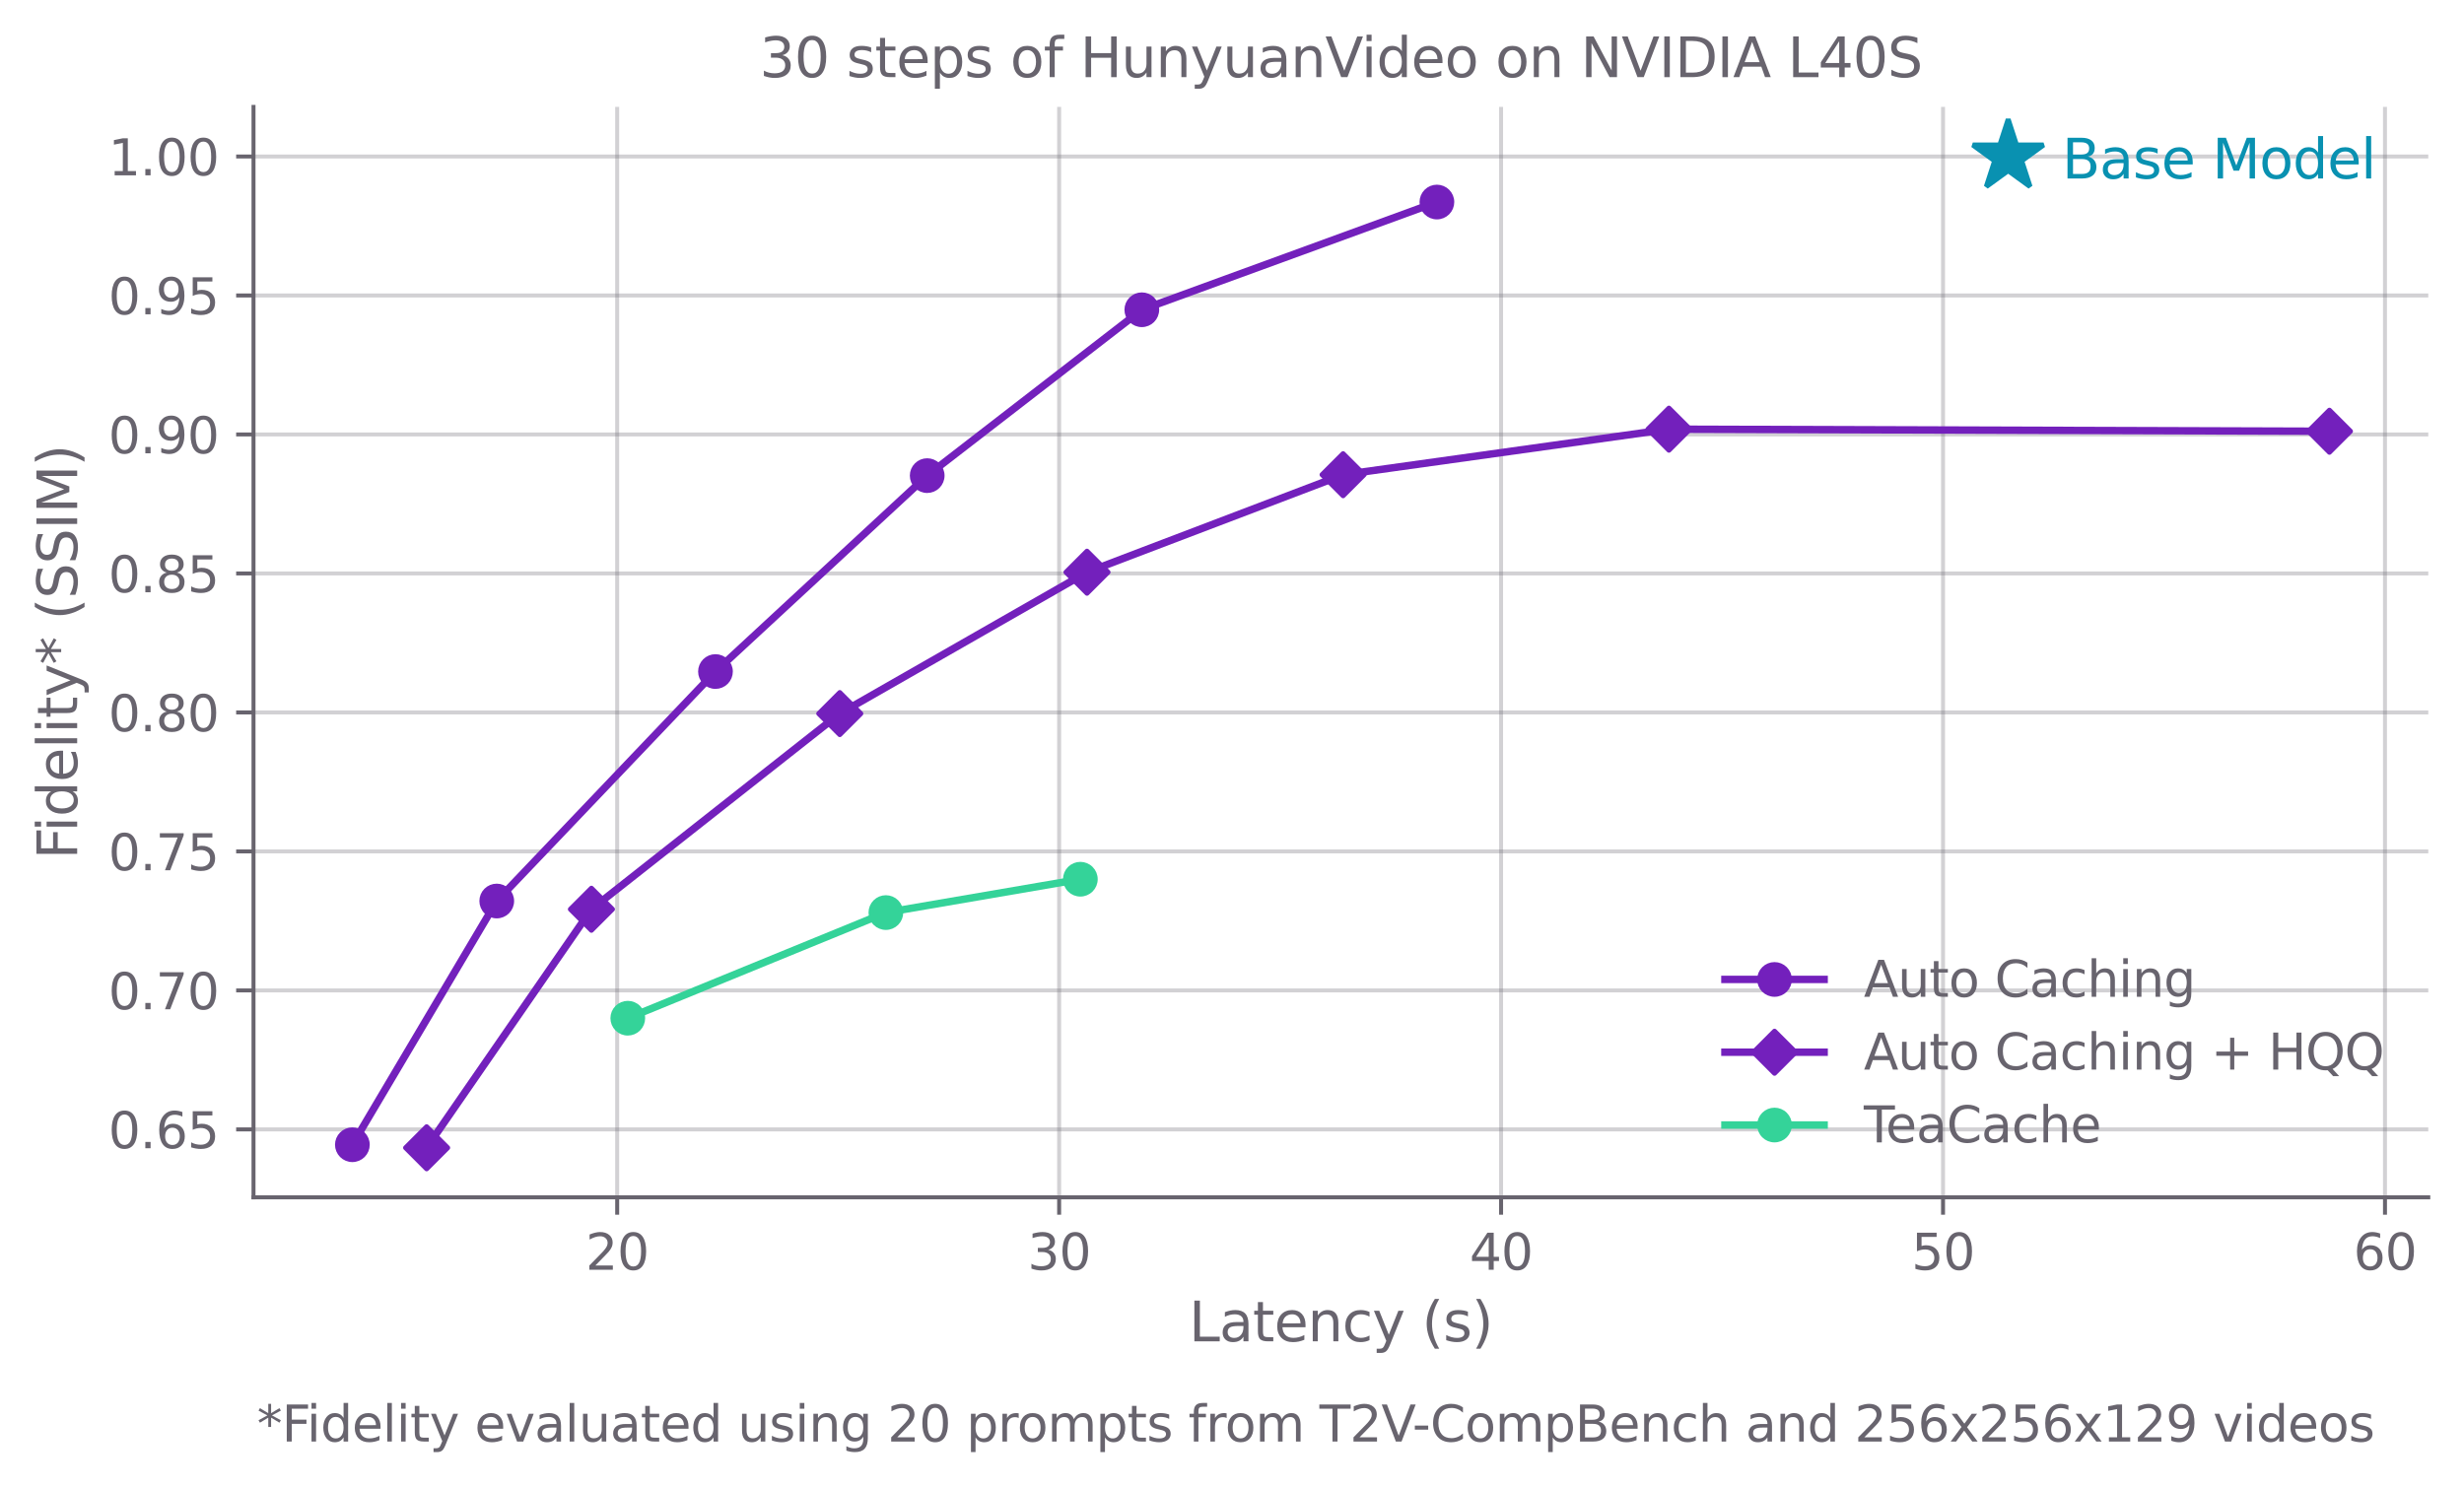 <?xml version="1.0" encoding="utf-8" standalone="no"?>
<!DOCTYPE svg PUBLIC "-//W3C//DTD SVG 1.1//EN"
  "http://www.w3.org/Graphics/SVG/1.1/DTD/svg11.dtd">
<svg xmlns:xlink="http://www.w3.org/1999/xlink" width="496.772pt" height="299.958pt" viewBox="0 0 496.772 299.958" xmlns="http://www.w3.org/2000/svg" version="1.1">
 <defs>
  <style type="text/css">*{stroke-linejoin: round; stroke-linecap: butt}</style>
 </defs>
 <g id="figure_1">
  <g id="patch_1">
   <path d="M 0 299.958 
L 496.772 299.958 
L 496.772 0 
L 0 0 
L 0 299.958 
z
" style="fill: none; opacity: 0"/>
  </g>
  <g id="axes_1">
   <g id="patch_2">
    <path d="M 51.112 241.438 
L 489.572 241.438 
L 489.572 21.558 
L 51.112 21.558 
L 51.112 241.438 
z
" style="fill: none"/>
   </g>
   <g id="matplotlib.axis_1">
    <g id="xtick_1">
     <g id="line2d_1">
      <path d="M 124.431 241.438 
L 124.431 21.558 
" clip-path="url(#p9378993d0f)" style="fill: none; stroke: #68646e; stroke-opacity: 0.3; stroke-width: 0.8; stroke-linecap: square"/>
     </g>
     <g id="line2d_2">
      <defs>
       <path id="mc557ca04b4" d="M 0 0 
L 0 3.5 
" style="stroke: #68646e; stroke-width: 0.8"/>
      </defs>
      <g>
       <use xlink:href="#mc557ca04b4" x="124.431" y="241.438" style="fill: #68646e; stroke: #68646e; stroke-width: 0.8"/>
      </g>
     </g>
     <g id="text_1">
      <!-- 20 -->
      <g style="fill: #68646e" transform="translate(118.068 256.037) scale(0.1 -0.1)">
       <defs>
        <path id="DejaVuSans-32" d="M 1228 531 
L 3431 531 
L 3431 0 
L 469 0 
L 469 531 
Q 828 903 1448 1529 
Q 2069 2156 2228 2338 
Q 2531 2678 2651 2914 
Q 2772 3150 2772 3378 
Q 2772 3750 2511 3984 
Q 2250 4219 1831 4219 
Q 1534 4219 1204 4116 
Q 875 4013 500 3803 
L 500 4441 
Q 881 4594 1212 4672 
Q 1544 4750 1819 4750 
Q 2544 4750 2975 4387 
Q 3406 4025 3406 3419 
Q 3406 3131 3298 2873 
Q 3191 2616 2906 2266 
Q 2828 2175 2409 1742 
Q 1991 1309 1228 531 
z
" transform="scale(0.016)"/>
        <path id="DejaVuSans-30" d="M 2034 4250 
Q 1547 4250 1301 3770 
Q 1056 3291 1056 2328 
Q 1056 1369 1301 889 
Q 1547 409 2034 409 
Q 2525 409 2770 889 
Q 3016 1369 3016 2328 
Q 3016 3291 2770 3770 
Q 2525 4250 2034 4250 
z
M 2034 4750 
Q 2819 4750 3233 4129 
Q 3647 3509 3647 2328 
Q 3647 1150 3233 529 
Q 2819 -91 2034 -91 
Q 1250 -91 836 529 
Q 422 1150 422 2328 
Q 422 3509 836 4129 
Q 1250 4750 2034 4750 
z
" transform="scale(0.016)"/>
       </defs>
       <use xlink:href="#DejaVuSans-32"/>
       <use xlink:href="#DejaVuSans-30" transform="translate(63.623 0)"/>
      </g>
     </g>
    </g>
    <g id="xtick_2">
     <g id="line2d_3">
      <path d="M 213.534 241.438 
L 213.534 21.558 
" clip-path="url(#p9378993d0f)" style="fill: none; stroke: #68646e; stroke-opacity: 0.3; stroke-width: 0.8; stroke-linecap: square"/>
     </g>
     <g id="line2d_4">
      <g>
       <use xlink:href="#mc557ca04b4" x="213.534" y="241.438" style="fill: #68646e; stroke: #68646e; stroke-width: 0.8"/>
      </g>
     </g>
     <g id="text_2">
      <!-- 30 -->
      <g style="fill: #68646e" transform="translate(207.171 256.037) scale(0.1 -0.1)">
       <defs>
        <path id="DejaVuSans-33" d="M 2597 2516 
Q 3050 2419 3304 2112 
Q 3559 1806 3559 1356 
Q 3559 666 3084 287 
Q 2609 -91 1734 -91 
Q 1441 -91 1130 -33 
Q 819 25 488 141 
L 488 750 
Q 750 597 1062 519 
Q 1375 441 1716 441 
Q 2309 441 2620 675 
Q 2931 909 2931 1356 
Q 2931 1769 2642 2001 
Q 2353 2234 1838 2234 
L 1294 2234 
L 1294 2753 
L 1863 2753 
Q 2328 2753 2575 2939 
Q 2822 3125 2822 3475 
Q 2822 3834 2567 4026 
Q 2313 4219 1838 4219 
Q 1578 4219 1281 4162 
Q 984 4106 628 3988 
L 628 4550 
Q 988 4650 1302 4700 
Q 1616 4750 1894 4750 
Q 2613 4750 3031 4423 
Q 3450 4097 3450 3541 
Q 3450 3153 3228 2886 
Q 3006 2619 2597 2516 
z
" transform="scale(0.016)"/>
       </defs>
       <use xlink:href="#DejaVuSans-33"/>
       <use xlink:href="#DejaVuSans-30" transform="translate(63.623 0)"/>
      </g>
     </g>
    </g>
    <g id="xtick_3">
     <g id="line2d_5">
      <path d="M 302.637 241.438 
L 302.637 21.558 
" clip-path="url(#p9378993d0f)" style="fill: none; stroke: #68646e; stroke-opacity: 0.3; stroke-width: 0.8; stroke-linecap: square"/>
     </g>
     <g id="line2d_6">
      <g>
       <use xlink:href="#mc557ca04b4" x="302.637" y="241.438" style="fill: #68646e; stroke: #68646e; stroke-width: 0.8"/>
      </g>
     </g>
     <g id="text_3">
      <!-- 40 -->
      <g style="fill: #68646e" transform="translate(296.274 256.037) scale(0.1 -0.1)">
       <defs>
        <path id="DejaVuSans-34" d="M 2419 4116 
L 825 1625 
L 2419 1625 
L 2419 4116 
z
M 2253 4666 
L 3047 4666 
L 3047 1625 
L 3713 1625 
L 3713 1100 
L 3047 1100 
L 3047 0 
L 2419 0 
L 2419 1100 
L 313 1100 
L 313 1709 
L 2253 4666 
z
" transform="scale(0.016)"/>
       </defs>
       <use xlink:href="#DejaVuSans-34"/>
       <use xlink:href="#DejaVuSans-30" transform="translate(63.623 0)"/>
      </g>
     </g>
    </g>
    <g id="xtick_4">
     <g id="line2d_7">
      <path d="M 391.74 241.438 
L 391.74 21.558 
" clip-path="url(#p9378993d0f)" style="fill: none; stroke: #68646e; stroke-opacity: 0.3; stroke-width: 0.8; stroke-linecap: square"/>
     </g>
     <g id="line2d_8">
      <g>
       <use xlink:href="#mc557ca04b4" x="391.74" y="241.438" style="fill: #68646e; stroke: #68646e; stroke-width: 0.8"/>
      </g>
     </g>
     <g id="text_4">
      <!-- 50 -->
      <g style="fill: #68646e" transform="translate(385.377 256.037) scale(0.1 -0.1)">
       <defs>
        <path id="DejaVuSans-35" d="M 691 4666 
L 3169 4666 
L 3169 4134 
L 1269 4134 
L 1269 2991 
Q 1406 3038 1543 3061 
Q 1681 3084 1819 3084 
Q 2600 3084 3056 2656 
Q 3513 2228 3513 1497 
Q 3513 744 3044 326 
Q 2575 -91 1722 -91 
Q 1428 -91 1123 -41 
Q 819 9 494 109 
L 494 744 
Q 775 591 1075 516 
Q 1375 441 1709 441 
Q 2250 441 2565 725 
Q 2881 1009 2881 1497 
Q 2881 1984 2565 2268 
Q 2250 2553 1709 2553 
Q 1456 2553 1204 2497 
Q 953 2441 691 2322 
L 691 4666 
z
" transform="scale(0.016)"/>
       </defs>
       <use xlink:href="#DejaVuSans-35"/>
       <use xlink:href="#DejaVuSans-30" transform="translate(63.623 0)"/>
      </g>
     </g>
    </g>
    <g id="xtick_5">
     <g id="line2d_9">
      <path d="M 480.843 241.438 
L 480.843 21.558 
" clip-path="url(#p9378993d0f)" style="fill: none; stroke: #68646e; stroke-opacity: 0.3; stroke-width: 0.8; stroke-linecap: square"/>
     </g>
     <g id="line2d_10">
      <g>
       <use xlink:href="#mc557ca04b4" x="480.843" y="241.438" style="fill: #68646e; stroke: #68646e; stroke-width: 0.8"/>
      </g>
     </g>
     <g id="text_5">
      <!-- 60 -->
      <g style="fill: #68646e" transform="translate(474.48 256.037) scale(0.1 -0.1)">
       <defs>
        <path id="DejaVuSans-36" d="M 2113 2584 
Q 1688 2584 1439 2293 
Q 1191 2003 1191 1497 
Q 1191 994 1439 701 
Q 1688 409 2113 409 
Q 2538 409 2786 701 
Q 3034 994 3034 1497 
Q 3034 2003 2786 2293 
Q 2538 2584 2113 2584 
z
M 3366 4563 
L 3366 3988 
Q 3128 4100 2886 4159 
Q 2644 4219 2406 4219 
Q 1781 4219 1451 3797 
Q 1122 3375 1075 2522 
Q 1259 2794 1537 2939 
Q 1816 3084 2150 3084 
Q 2853 3084 3261 2657 
Q 3669 2231 3669 1497 
Q 3669 778 3244 343 
Q 2819 -91 2113 -91 
Q 1303 -91 875 529 
Q 447 1150 447 2328 
Q 447 3434 972 4092 
Q 1497 4750 2381 4750 
Q 2619 4750 2861 4703 
Q 3103 4656 3366 4563 
z
" transform="scale(0.016)"/>
       </defs>
       <use xlink:href="#DejaVuSans-36"/>
       <use xlink:href="#DejaVuSans-30" transform="translate(63.623 0)"/>
      </g>
     </g>
    </g>
    <g id="text_6">
     <!-- Latency (s) -->
     <g style="fill: #68646e" transform="translate(239.696 270.475) scale(0.11 -0.11)">
      <defs>
       <path id="DejaVuSans-4c" d="M 628 4666 
L 1259 4666 
L 1259 531 
L 3531 531 
L 3531 0 
L 628 0 
L 628 4666 
z
" transform="scale(0.016)"/>
       <path id="DejaVuSans-61" d="M 2194 1759 
Q 1497 1759 1228 1600 
Q 959 1441 959 1056 
Q 959 750 1161 570 
Q 1363 391 1709 391 
Q 2188 391 2477 730 
Q 2766 1069 2766 1631 
L 2766 1759 
L 2194 1759 
z
M 3341 1997 
L 3341 0 
L 2766 0 
L 2766 531 
Q 2569 213 2275 61 
Q 1981 -91 1556 -91 
Q 1019 -91 701 211 
Q 384 513 384 1019 
Q 384 1609 779 1909 
Q 1175 2209 1959 2209 
L 2766 2209 
L 2766 2266 
Q 2766 2663 2505 2880 
Q 2244 3097 1772 3097 
Q 1472 3097 1187 3025 
Q 903 2953 641 2809 
L 641 3341 
Q 956 3463 1253 3523 
Q 1550 3584 1831 3584 
Q 2591 3584 2966 3190 
Q 3341 2797 3341 1997 
z
" transform="scale(0.016)"/>
       <path id="DejaVuSans-74" d="M 1172 4494 
L 1172 3500 
L 2356 3500 
L 2356 3053 
L 1172 3053 
L 1172 1153 
Q 1172 725 1289 603 
Q 1406 481 1766 481 
L 2356 481 
L 2356 0 
L 1766 0 
Q 1100 0 847 248 
Q 594 497 594 1153 
L 594 3053 
L 172 3053 
L 172 3500 
L 594 3500 
L 594 4494 
L 1172 4494 
z
" transform="scale(0.016)"/>
       <path id="DejaVuSans-65" d="M 3597 1894 
L 3597 1613 
L 953 1613 
Q 991 1019 1311 708 
Q 1631 397 2203 397 
Q 2534 397 2845 478 
Q 3156 559 3463 722 
L 3463 178 
Q 3153 47 2828 -22 
Q 2503 -91 2169 -91 
Q 1331 -91 842 396 
Q 353 884 353 1716 
Q 353 2575 817 3079 
Q 1281 3584 2069 3584 
Q 2775 3584 3186 3129 
Q 3597 2675 3597 1894 
z
M 3022 2063 
Q 3016 2534 2758 2815 
Q 2500 3097 2075 3097 
Q 1594 3097 1305 2825 
Q 1016 2553 972 2059 
L 3022 2063 
z
" transform="scale(0.016)"/>
       <path id="DejaVuSans-6e" d="M 3513 2113 
L 3513 0 
L 2938 0 
L 2938 2094 
Q 2938 2591 2744 2837 
Q 2550 3084 2163 3084 
Q 1697 3084 1428 2787 
Q 1159 2491 1159 1978 
L 1159 0 
L 581 0 
L 581 3500 
L 1159 3500 
L 1159 2956 
Q 1366 3272 1645 3428 
Q 1925 3584 2291 3584 
Q 2894 3584 3203 3211 
Q 3513 2838 3513 2113 
z
" transform="scale(0.016)"/>
       <path id="DejaVuSans-63" d="M 3122 3366 
L 3122 2828 
Q 2878 2963 2633 3030 
Q 2388 3097 2138 3097 
Q 1578 3097 1268 2742 
Q 959 2388 959 1747 
Q 959 1106 1268 751 
Q 1578 397 2138 397 
Q 2388 397 2633 464 
Q 2878 531 3122 666 
L 3122 134 
Q 2881 22 2623 -34 
Q 2366 -91 2075 -91 
Q 1284 -91 818 406 
Q 353 903 353 1747 
Q 353 2603 823 3093 
Q 1294 3584 2113 3584 
Q 2378 3584 2631 3529 
Q 2884 3475 3122 3366 
z
" transform="scale(0.016)"/>
       <path id="DejaVuSans-79" d="M 2059 -325 
Q 1816 -950 1584 -1140 
Q 1353 -1331 966 -1331 
L 506 -1331 
L 506 -850 
L 844 -850 
Q 1081 -850 1212 -737 
Q 1344 -625 1503 -206 
L 1606 56 
L 191 3500 
L 800 3500 
L 1894 763 
L 2988 3500 
L 3597 3500 
L 2059 -325 
z
" transform="scale(0.016)"/>
       <path id="DejaVuSans-20" transform="scale(0.016)"/>
       <path id="DejaVuSans-28" d="M 1984 4856 
Q 1566 4138 1362 3434 
Q 1159 2731 1159 2009 
Q 1159 1288 1364 580 
Q 1569 -128 1984 -844 
L 1484 -844 
Q 1016 -109 783 600 
Q 550 1309 550 2009 
Q 550 2706 781 3412 
Q 1013 4119 1484 4856 
L 1984 4856 
z
" transform="scale(0.016)"/>
       <path id="DejaVuSans-73" d="M 2834 3397 
L 2834 2853 
Q 2591 2978 2328 3040 
Q 2066 3103 1784 3103 
Q 1356 3103 1142 2972 
Q 928 2841 928 2578 
Q 928 2378 1081 2264 
Q 1234 2150 1697 2047 
L 1894 2003 
Q 2506 1872 2764 1633 
Q 3022 1394 3022 966 
Q 3022 478 2636 193 
Q 2250 -91 1575 -91 
Q 1294 -91 989 -36 
Q 684 19 347 128 
L 347 722 
Q 666 556 975 473 
Q 1284 391 1588 391 
Q 1994 391 2212 530 
Q 2431 669 2431 922 
Q 2431 1156 2273 1281 
Q 2116 1406 1581 1522 
L 1381 1569 
Q 847 1681 609 1914 
Q 372 2147 372 2553 
Q 372 3047 722 3315 
Q 1072 3584 1716 3584 
Q 2034 3584 2315 3537 
Q 2597 3491 2834 3397 
z
" transform="scale(0.016)"/>
       <path id="DejaVuSans-29" d="M 513 4856 
L 1013 4856 
Q 1481 4119 1714 3412 
Q 1947 2706 1947 2009 
Q 1947 1309 1714 600 
Q 1481 -109 1013 -844 
L 513 -844 
Q 928 -128 1133 580 
Q 1338 1288 1338 2009 
Q 1338 2731 1133 3434 
Q 928 4138 513 4856 
z
" transform="scale(0.016)"/>
      </defs>
      <use xlink:href="#DejaVuSans-4c"/>
      <use xlink:href="#DejaVuSans-61" transform="translate(55.713 0)"/>
      <use xlink:href="#DejaVuSans-74" transform="translate(116.992 0)"/>
      <use xlink:href="#DejaVuSans-65" transform="translate(156.201 0)"/>
      <use xlink:href="#DejaVuSans-6e" transform="translate(217.725 0)"/>
      <use xlink:href="#DejaVuSans-63" transform="translate(281.104 0)"/>
      <use xlink:href="#DejaVuSans-79" transform="translate(336.084 0)"/>
      <use xlink:href="#DejaVuSans-20" transform="translate(395.264 0)"/>
      <use xlink:href="#DejaVuSans-28" transform="translate(427.051 0)"/>
      <use xlink:href="#DejaVuSans-73" transform="translate(466.064 0)"/>
      <use xlink:href="#DejaVuSans-29" transform="translate(518.164 0)"/>
     </g>
    </g>
   </g>
   <g id="matplotlib.axis_2">
    <g id="ytick_1">
     <g id="line2d_11">
      <path d="M 51.112 227.738 
L 489.572 227.738 
" clip-path="url(#p9378993d0f)" style="fill: none; stroke: #68646e; stroke-opacity: 0.3; stroke-width: 0.8; stroke-linecap: square"/>
     </g>
     <g id="line2d_12">
      <defs>
       <path id="me85b075aff" d="M 0 0 
L -3.5 0 
" style="stroke: #68646e; stroke-width: 0.8"/>
      </defs>
      <g>
       <use xlink:href="#me85b075aff" x="51.112" y="227.738" style="fill: #68646e; stroke: #68646e; stroke-width: 0.8"/>
      </g>
     </g>
     <g id="text_7">
      <!-- 0.65 -->
      <g style="fill: #68646e" transform="translate(21.846 231.537) scale(0.1 -0.1)">
       <defs>
        <path id="DejaVuSans-2e" d="M 684 794 
L 1344 794 
L 1344 0 
L 684 0 
L 684 794 
z
" transform="scale(0.016)"/>
       </defs>
       <use xlink:href="#DejaVuSans-30"/>
       <use xlink:href="#DejaVuSans-2e" transform="translate(63.623 0)"/>
       <use xlink:href="#DejaVuSans-36" transform="translate(95.41 0)"/>
       <use xlink:href="#DejaVuSans-35" transform="translate(159.033 0)"/>
      </g>
     </g>
    </g>
    <g id="ytick_2">
     <g id="line2d_13">
      <path d="M 51.112 199.712 
L 489.572 199.712 
" clip-path="url(#p9378993d0f)" style="fill: none; stroke: #68646e; stroke-opacity: 0.3; stroke-width: 0.8; stroke-linecap: square"/>
     </g>
     <g id="line2d_14">
      <g>
       <use xlink:href="#me85b075aff" x="51.112" y="199.712" style="fill: #68646e; stroke: #68646e; stroke-width: 0.8"/>
      </g>
     </g>
     <g id="text_8">
      <!-- 0.70 -->
      <g style="fill: #68646e" transform="translate(21.846 203.511) scale(0.1 -0.1)">
       <defs>
        <path id="DejaVuSans-37" d="M 525 4666 
L 3525 4666 
L 3525 4397 
L 1831 0 
L 1172 0 
L 2766 4134 
L 525 4134 
L 525 4666 
z
" transform="scale(0.016)"/>
       </defs>
       <use xlink:href="#DejaVuSans-30"/>
       <use xlink:href="#DejaVuSans-2e" transform="translate(63.623 0)"/>
       <use xlink:href="#DejaVuSans-37" transform="translate(95.41 0)"/>
       <use xlink:href="#DejaVuSans-30" transform="translate(159.033 0)"/>
      </g>
     </g>
    </g>
    <g id="ytick_3">
     <g id="line2d_15">
      <path d="M 51.112 171.685 
L 489.572 171.685 
" clip-path="url(#p9378993d0f)" style="fill: none; stroke: #68646e; stroke-opacity: 0.3; stroke-width: 0.8; stroke-linecap: square"/>
     </g>
     <g id="line2d_16">
      <g>
       <use xlink:href="#me85b075aff" x="51.112" y="171.685" style="fill: #68646e; stroke: #68646e; stroke-width: 0.8"/>
      </g>
     </g>
     <g id="text_9">
      <!-- 0.75 -->
      <g style="fill: #68646e" transform="translate(21.846 175.484) scale(0.1 -0.1)">
       <use xlink:href="#DejaVuSans-30"/>
       <use xlink:href="#DejaVuSans-2e" transform="translate(63.623 0)"/>
       <use xlink:href="#DejaVuSans-37" transform="translate(95.41 0)"/>
       <use xlink:href="#DejaVuSans-35" transform="translate(159.033 0)"/>
      </g>
     </g>
    </g>
    <g id="ytick_4">
     <g id="line2d_17">
      <path d="M 51.112 143.659 
L 489.572 143.659 
" clip-path="url(#p9378993d0f)" style="fill: none; stroke: #68646e; stroke-opacity: 0.3; stroke-width: 0.8; stroke-linecap: square"/>
     </g>
     <g id="line2d_18">
      <g>
       <use xlink:href="#me85b075aff" x="51.112" y="143.659" style="fill: #68646e; stroke: #68646e; stroke-width: 0.8"/>
      </g>
     </g>
     <g id="text_10">
      <!-- 0.80 -->
      <g style="fill: #68646e" transform="translate(21.846 147.458) scale(0.1 -0.1)">
       <defs>
        <path id="DejaVuSans-38" d="M 2034 2216 
Q 1584 2216 1326 1975 
Q 1069 1734 1069 1313 
Q 1069 891 1326 650 
Q 1584 409 2034 409 
Q 2484 409 2743 651 
Q 3003 894 3003 1313 
Q 3003 1734 2745 1975 
Q 2488 2216 2034 2216 
z
M 1403 2484 
Q 997 2584 770 2862 
Q 544 3141 544 3541 
Q 544 4100 942 4425 
Q 1341 4750 2034 4750 
Q 2731 4750 3128 4425 
Q 3525 4100 3525 3541 
Q 3525 3141 3298 2862 
Q 3072 2584 2669 2484 
Q 3125 2378 3379 2068 
Q 3634 1759 3634 1313 
Q 3634 634 3220 271 
Q 2806 -91 2034 -91 
Q 1263 -91 848 271 
Q 434 634 434 1313 
Q 434 1759 690 2068 
Q 947 2378 1403 2484 
z
M 1172 3481 
Q 1172 3119 1398 2916 
Q 1625 2713 2034 2713 
Q 2441 2713 2670 2916 
Q 2900 3119 2900 3481 
Q 2900 3844 2670 4047 
Q 2441 4250 2034 4250 
Q 1625 4250 1398 4047 
Q 1172 3844 1172 3481 
z
" transform="scale(0.016)"/>
       </defs>
       <use xlink:href="#DejaVuSans-30"/>
       <use xlink:href="#DejaVuSans-2e" transform="translate(63.623 0)"/>
       <use xlink:href="#DejaVuSans-38" transform="translate(95.41 0)"/>
       <use xlink:href="#DejaVuSans-30" transform="translate(159.033 0)"/>
      </g>
     </g>
    </g>
    <g id="ytick_5">
     <g id="line2d_19">
      <path d="M 51.112 115.632 
L 489.572 115.632 
" clip-path="url(#p9378993d0f)" style="fill: none; stroke: #68646e; stroke-opacity: 0.3; stroke-width: 0.8; stroke-linecap: square"/>
     </g>
     <g id="line2d_20">
      <g>
       <use xlink:href="#me85b075aff" x="51.112" y="115.632" style="fill: #68646e; stroke: #68646e; stroke-width: 0.8"/>
      </g>
     </g>
     <g id="text_11">
      <!-- 0.85 -->
      <g style="fill: #68646e" transform="translate(21.846 119.431) scale(0.1 -0.1)">
       <use xlink:href="#DejaVuSans-30"/>
       <use xlink:href="#DejaVuSans-2e" transform="translate(63.623 0)"/>
       <use xlink:href="#DejaVuSans-38" transform="translate(95.41 0)"/>
       <use xlink:href="#DejaVuSans-35" transform="translate(159.033 0)"/>
      </g>
     </g>
    </g>
    <g id="ytick_6">
     <g id="line2d_21">
      <path d="M 51.112 87.606 
L 489.572 87.606 
" clip-path="url(#p9378993d0f)" style="fill: none; stroke: #68646e; stroke-opacity: 0.3; stroke-width: 0.8; stroke-linecap: square"/>
     </g>
     <g id="line2d_22">
      <g>
       <use xlink:href="#me85b075aff" x="51.112" y="87.606" style="fill: #68646e; stroke: #68646e; stroke-width: 0.8"/>
      </g>
     </g>
     <g id="text_12">
      <!-- 0.90 -->
      <g style="fill: #68646e" transform="translate(21.846 91.405) scale(0.1 -0.1)">
       <defs>
        <path id="DejaVuSans-39" d="M 703 97 
L 703 672 
Q 941 559 1184 500 
Q 1428 441 1663 441 
Q 2288 441 2617 861 
Q 2947 1281 2994 2138 
Q 2813 1869 2534 1725 
Q 2256 1581 1919 1581 
Q 1219 1581 811 2004 
Q 403 2428 403 3163 
Q 403 3881 828 4315 
Q 1253 4750 1959 4750 
Q 2769 4750 3195 4129 
Q 3622 3509 3622 2328 
Q 3622 1225 3098 567 
Q 2575 -91 1691 -91 
Q 1453 -91 1209 -44 
Q 966 3 703 97 
z
M 1959 2075 
Q 2384 2075 2632 2365 
Q 2881 2656 2881 3163 
Q 2881 3666 2632 3958 
Q 2384 4250 1959 4250 
Q 1534 4250 1286 3958 
Q 1038 3666 1038 3163 
Q 1038 2656 1286 2365 
Q 1534 2075 1959 2075 
z
" transform="scale(0.016)"/>
       </defs>
       <use xlink:href="#DejaVuSans-30"/>
       <use xlink:href="#DejaVuSans-2e" transform="translate(63.623 0)"/>
       <use xlink:href="#DejaVuSans-39" transform="translate(95.41 0)"/>
       <use xlink:href="#DejaVuSans-30" transform="translate(159.033 0)"/>
      </g>
     </g>
    </g>
    <g id="ytick_7">
     <g id="line2d_23">
      <path d="M 51.112 59.579 
L 489.572 59.579 
" clip-path="url(#p9378993d0f)" style="fill: none; stroke: #68646e; stroke-opacity: 0.3; stroke-width: 0.8; stroke-linecap: square"/>
     </g>
     <g id="line2d_24">
      <g>
       <use xlink:href="#me85b075aff" x="51.112" y="59.579" style="fill: #68646e; stroke: #68646e; stroke-width: 0.8"/>
      </g>
     </g>
     <g id="text_13">
      <!-- 0.95 -->
      <g style="fill: #68646e" transform="translate(21.846 63.379) scale(0.1 -0.1)">
       <use xlink:href="#DejaVuSans-30"/>
       <use xlink:href="#DejaVuSans-2e" transform="translate(63.623 0)"/>
       <use xlink:href="#DejaVuSans-39" transform="translate(95.41 0)"/>
       <use xlink:href="#DejaVuSans-35" transform="translate(159.033 0)"/>
      </g>
     </g>
    </g>
    <g id="ytick_8">
     <g id="line2d_25">
      <path d="M 51.112 31.553 
L 489.572 31.553 
" clip-path="url(#p9378993d0f)" style="fill: none; stroke: #68646e; stroke-opacity: 0.3; stroke-width: 0.8; stroke-linecap: square"/>
     </g>
     <g id="line2d_26">
      <g>
       <use xlink:href="#me85b075aff" x="51.112" y="31.553" style="fill: #68646e; stroke: #68646e; stroke-width: 0.8"/>
      </g>
     </g>
     <g id="text_14">
      <!-- 1.00 -->
      <g style="fill: #68646e" transform="translate(21.846 35.352) scale(0.1 -0.1)">
       <defs>
        <path id="DejaVuSans-31" d="M 794 531 
L 1825 531 
L 1825 4091 
L 703 3866 
L 703 4441 
L 1819 4666 
L 2450 4666 
L 2450 531 
L 3481 531 
L 3481 0 
L 794 0 
L 794 531 
z
" transform="scale(0.016)"/>
       </defs>
       <use xlink:href="#DejaVuSans-31"/>
       <use xlink:href="#DejaVuSans-2e" transform="translate(63.623 0)"/>
       <use xlink:href="#DejaVuSans-30" transform="translate(95.41 0)"/>
       <use xlink:href="#DejaVuSans-30" transform="translate(159.033 0)"/>
      </g>
     </g>
    </g>
    <g id="text_15">
     <!-- Fidelity* (SSIM) -->
     <g style="fill: #68646e" transform="translate(15.558 173.275) rotate(-90) scale(0.11 -0.11)">
      <defs>
       <path id="DejaVuSans-46" d="M 628 4666 
L 3309 4666 
L 3309 4134 
L 1259 4134 
L 1259 2759 
L 3109 2759 
L 3109 2228 
L 1259 2228 
L 1259 0 
L 628 0 
L 628 4666 
z
" transform="scale(0.016)"/>
       <path id="DejaVuSans-69" d="M 603 3500 
L 1178 3500 
L 1178 0 
L 603 0 
L 603 3500 
z
M 603 4863 
L 1178 4863 
L 1178 4134 
L 603 4134 
L 603 4863 
z
" transform="scale(0.016)"/>
       <path id="DejaVuSans-64" d="M 2906 2969 
L 2906 4863 
L 3481 4863 
L 3481 0 
L 2906 0 
L 2906 525 
Q 2725 213 2448 61 
Q 2172 -91 1784 -91 
Q 1150 -91 751 415 
Q 353 922 353 1747 
Q 353 2572 751 3078 
Q 1150 3584 1784 3584 
Q 2172 3584 2448 3432 
Q 2725 3281 2906 2969 
z
M 947 1747 
Q 947 1113 1208 752 
Q 1469 391 1925 391 
Q 2381 391 2643 752 
Q 2906 1113 2906 1747 
Q 2906 2381 2643 2742 
Q 2381 3103 1925 3103 
Q 1469 3103 1208 2742 
Q 947 2381 947 1747 
z
" transform="scale(0.016)"/>
       <path id="DejaVuSans-6c" d="M 603 4863 
L 1178 4863 
L 1178 0 
L 603 0 
L 603 4863 
z
" transform="scale(0.016)"/>
       <path id="DejaVuSans-2a" d="M 3009 3897 
L 1888 3291 
L 3009 2681 
L 2828 2375 
L 1778 3009 
L 1778 1831 
L 1422 1831 
L 1422 3009 
L 372 2375 
L 191 2681 
L 1313 3291 
L 191 3897 
L 372 4206 
L 1422 3572 
L 1422 4750 
L 1778 4750 
L 1778 3572 
L 2828 4206 
L 3009 3897 
z
" transform="scale(0.016)"/>
       <path id="DejaVuSans-53" d="M 3425 4513 
L 3425 3897 
Q 3066 4069 2747 4153 
Q 2428 4238 2131 4238 
Q 1616 4238 1336 4038 
Q 1056 3838 1056 3469 
Q 1056 3159 1242 3001 
Q 1428 2844 1947 2747 
L 2328 2669 
Q 3034 2534 3370 2195 
Q 3706 1856 3706 1288 
Q 3706 609 3251 259 
Q 2797 -91 1919 -91 
Q 1588 -91 1214 -16 
Q 841 59 441 206 
L 441 856 
Q 825 641 1194 531 
Q 1563 422 1919 422 
Q 2459 422 2753 634 
Q 3047 847 3047 1241 
Q 3047 1584 2836 1778 
Q 2625 1972 2144 2069 
L 1759 2144 
Q 1053 2284 737 2584 
Q 422 2884 422 3419 
Q 422 4038 858 4394 
Q 1294 4750 2059 4750 
Q 2388 4750 2728 4690 
Q 3069 4631 3425 4513 
z
" transform="scale(0.016)"/>
       <path id="DejaVuSans-49" d="M 628 4666 
L 1259 4666 
L 1259 0 
L 628 0 
L 628 4666 
z
" transform="scale(0.016)"/>
       <path id="DejaVuSans-4d" d="M 628 4666 
L 1569 4666 
L 2759 1491 
L 3956 4666 
L 4897 4666 
L 4897 0 
L 4281 0 
L 4281 4097 
L 3078 897 
L 2444 897 
L 1241 4097 
L 1241 0 
L 628 0 
L 628 4666 
z
" transform="scale(0.016)"/>
      </defs>
      <use xlink:href="#DejaVuSans-46"/>
      <use xlink:href="#DejaVuSans-69" transform="translate(50.27 0)"/>
      <use xlink:href="#DejaVuSans-64" transform="translate(78.053 0)"/>
      <use xlink:href="#DejaVuSans-65" transform="translate(141.529 0)"/>
      <use xlink:href="#DejaVuSans-6c" transform="translate(203.053 0)"/>
      <use xlink:href="#DejaVuSans-69" transform="translate(230.836 0)"/>
      <use xlink:href="#DejaVuSans-74" transform="translate(258.619 0)"/>
      <use xlink:href="#DejaVuSans-79" transform="translate(297.828 0)"/>
      <use xlink:href="#DejaVuSans-2a" transform="translate(357.008 0)"/>
      <use xlink:href="#DejaVuSans-20" transform="translate(407.008 0)"/>
      <use xlink:href="#DejaVuSans-28" transform="translate(438.795 0)"/>
      <use xlink:href="#DejaVuSans-53" transform="translate(477.809 0)"/>
      <use xlink:href="#DejaVuSans-53" transform="translate(541.285 0)"/>
      <use xlink:href="#DejaVuSans-49" transform="translate(604.762 0)"/>
      <use xlink:href="#DejaVuSans-4d" transform="translate(634.254 0)"/>
      <use xlink:href="#DejaVuSans-29" transform="translate(720.533 0)"/>
     </g>
    </g>
   </g>
   <g id="line2d_27">
    <path d="M 289.697 40.741 
L 230.203 62.461 
L 186.933 95.908 
L 144.249 135.415 
L 100.15 181.688 
L 71.042 230.829 
" clip-path="url(#p9378993d0f)" style="fill: none; stroke: #7320bc; stroke-width: 1.5; stroke-linecap: square"/>
    <defs>
     <path id="m976d7ce38a" d="M 0 3 
C 0.796 3 1.559 2.684 2.121 2.121 
C 2.684 1.559 3 0.796 3 0 
C 3 -0.796 2.684 -1.559 2.121 -2.121 
C 1.559 -2.684 0.796 -3 0 -3 
C -0.796 -3 -1.559 -2.684 -2.121 -2.121 
C -2.684 -1.559 -3 -0.796 -3 0 
C -3 0.796 -2.684 1.559 -2.121 2.121 
C -1.559 2.684 -0.796 3 0 3 
z
" style="stroke: #7320bc"/>
    </defs>
    <g clip-path="url(#p9378993d0f)">
     <use xlink:href="#m976d7ce38a" x="289.697" y="40.741" style="fill: #7320bc; stroke: #7320bc"/>
     <use xlink:href="#m976d7ce38a" x="230.203" y="62.461" style="fill: #7320bc; stroke: #7320bc"/>
     <use xlink:href="#m976d7ce38a" x="186.933" y="95.908" style="fill: #7320bc; stroke: #7320bc"/>
     <use xlink:href="#m976d7ce38a" x="144.249" y="135.415" style="fill: #7320bc; stroke: #7320bc"/>
     <use xlink:href="#m976d7ce38a" x="100.15" y="181.688" style="fill: #7320bc; stroke: #7320bc"/>
     <use xlink:href="#m976d7ce38a" x="71.042" y="230.829" style="fill: #7320bc; stroke: #7320bc"/>
    </g>
   </g>
   <g id="line2d_28">
    <path d="M 469.642 86.959 
L 336.479 86.541 
L 270.784 95.722 
L 219.152 115.385 
L 169.309 143.892 
L 119.238 183.348 
L 86.013 231.444 
" clip-path="url(#p9378993d0f)" style="fill: none; stroke: #7320bc; stroke-width: 1.5; stroke-linecap: square"/>
    <defs>
     <path id="me9839b6a45" d="M -0 4.243 
L 4.243 0 
L 0 -4.243 
L -4.243 -0 
z
" style="stroke: #7320bc; stroke-linejoin: miter"/>
    </defs>
    <g clip-path="url(#p9378993d0f)">
     <use xlink:href="#me9839b6a45" x="469.642" y="86.959" style="fill: #7320bc; stroke: #7320bc; stroke-linejoin: miter"/>
     <use xlink:href="#me9839b6a45" x="336.479" y="86.541" style="fill: #7320bc; stroke: #7320bc; stroke-linejoin: miter"/>
     <use xlink:href="#me9839b6a45" x="270.784" y="95.722" style="fill: #7320bc; stroke: #7320bc; stroke-linejoin: miter"/>
     <use xlink:href="#me9839b6a45" x="219.152" y="115.385" style="fill: #7320bc; stroke: #7320bc; stroke-linejoin: miter"/>
     <use xlink:href="#me9839b6a45" x="169.309" y="143.892" style="fill: #7320bc; stroke: #7320bc; stroke-linejoin: miter"/>
     <use xlink:href="#me9839b6a45" x="119.238" y="183.348" style="fill: #7320bc; stroke: #7320bc; stroke-linejoin: miter"/>
     <use xlink:href="#me9839b6a45" x="86.013" y="231.444" style="fill: #7320bc; stroke: #7320bc; stroke-linejoin: miter"/>
    </g>
   </g>
   <g id="line2d_29">
    <path d="M 217.811 177.29 
L 178.605 184.017 
L 126.569 205.317 
" clip-path="url(#p9378993d0f)" style="fill: none; stroke: #34d399; stroke-width: 1.5; stroke-linecap: square"/>
    <defs>
     <path id="m011d109157" d="M 0 3 
C 0.796 3 1.559 2.684 2.121 2.121 
C 2.684 1.559 3 0.796 3 0 
C 3 -0.796 2.684 -1.559 2.121 -2.121 
C 1.559 -2.684 0.796 -3 0 -3 
C -0.796 -3 -1.559 -2.684 -2.121 -2.121 
C -2.684 -1.559 -3 -0.796 -3 0 
C -3 0.796 -2.684 1.559 -2.121 2.121 
C -1.559 2.684 -0.796 3 0 3 
z
" style="stroke: #34d399"/>
    </defs>
    <g clip-path="url(#p9378993d0f)">
     <use xlink:href="#m011d109157" x="217.811" y="177.29" style="fill: #34d399; stroke: #34d399"/>
     <use xlink:href="#m011d109157" x="178.605" y="184.017" style="fill: #34d399; stroke: #34d399"/>
     <use xlink:href="#m011d109157" x="126.569" y="205.317" style="fill: #34d399; stroke: #34d399"/>
    </g>
   </g>
   <g id="line2d_30">
    <defs>
     <path id="mb10707b2a6" d="M 0 -7.5 
L -1.684 -2.318 
L -7.133 -2.318 
L -2.725 0.885 
L -4.408 6.068 
L -0 2.865 
L 4.408 6.068 
L 2.725 0.885 
L 7.133 -2.318 
L 1.684 -2.318 
z
" style="stroke: #0991b1; stroke-linejoin: bevel"/>
    </defs>
    <g clip-path="url(#p9378993d0f)">
     <use xlink:href="#mb10707b2a6" x="404.873" y="31.553" style="fill: #0991b1; stroke: #0991b1; stroke-linejoin: bevel"/>
    </g>
   </g>
   <g id="patch_3">
    <path d="M 51.112 241.438 
L 51.112 21.558 
" style="fill: none; stroke: #68646e; stroke-width: 0.8; stroke-linejoin: miter; stroke-linecap: square"/>
   </g>
   <g id="patch_4">
    <path d="M 51.112 241.438 
L 489.572 241.438 
" style="fill: none; stroke: #68646e; stroke-width: 0.8; stroke-linejoin: miter; stroke-linecap: square"/>
   </g>
   <g id="text_16">
    <!--  Base Model -->
    <g style="fill: #0991b1" transform="translate(412.233 35.992) scale(0.11 -0.11)">
     <defs>
      <path id="DejaVuSans-42" d="M 1259 2228 
L 1259 519 
L 2272 519 
Q 2781 519 3026 730 
Q 3272 941 3272 1375 
Q 3272 1813 3026 2020 
Q 2781 2228 2272 2228 
L 1259 2228 
z
M 1259 4147 
L 1259 2741 
L 2194 2741 
Q 2656 2741 2882 2914 
Q 3109 3088 3109 3444 
Q 3109 3797 2882 3972 
Q 2656 4147 2194 4147 
L 1259 4147 
z
M 628 4666 
L 2241 4666 
Q 2963 4666 3353 4366 
Q 3744 4066 3744 3513 
Q 3744 3084 3544 2831 
Q 3344 2578 2956 2516 
Q 3422 2416 3680 2098 
Q 3938 1781 3938 1306 
Q 3938 681 3513 340 
Q 3088 0 2303 0 
L 628 0 
L 628 4666 
z
" transform="scale(0.016)"/>
      <path id="DejaVuSans-6f" d="M 1959 3097 
Q 1497 3097 1228 2736 
Q 959 2375 959 1747 
Q 959 1119 1226 758 
Q 1494 397 1959 397 
Q 2419 397 2687 759 
Q 2956 1122 2956 1747 
Q 2956 2369 2687 2733 
Q 2419 3097 1959 3097 
z
M 1959 3584 
Q 2709 3584 3137 3096 
Q 3566 2609 3566 1747 
Q 3566 888 3137 398 
Q 2709 -91 1959 -91 
Q 1206 -91 779 398 
Q 353 888 353 1747 
Q 353 2609 779 3096 
Q 1206 3584 1959 3584 
z
" transform="scale(0.016)"/>
     </defs>
     <use xlink:href="#DejaVuSans-20"/>
     <use xlink:href="#DejaVuSans-42" transform="translate(31.787 0)"/>
     <use xlink:href="#DejaVuSans-61" transform="translate(100.391 0)"/>
     <use xlink:href="#DejaVuSans-73" transform="translate(161.67 0)"/>
     <use xlink:href="#DejaVuSans-65" transform="translate(213.77 0)"/>
     <use xlink:href="#DejaVuSans-20" transform="translate(275.293 0)"/>
     <use xlink:href="#DejaVuSans-4d" transform="translate(307.08 0)"/>
     <use xlink:href="#DejaVuSans-6f" transform="translate(393.359 0)"/>
     <use xlink:href="#DejaVuSans-64" transform="translate(454.541 0)"/>
     <use xlink:href="#DejaVuSans-65" transform="translate(518.018 0)"/>
     <use xlink:href="#DejaVuSans-6c" transform="translate(579.541 0)"/>
    </g>
   </g>
   <g id="text_17">
    <!-- 30 steps of HunyuanVideo on NVIDIA L40S -->
    <g style="fill: #68646e" transform="translate(153.154 15.558) scale(0.11 -0.11)">
     <defs>
      <path id="DejaVuSans-70" d="M 1159 525 
L 1159 -1331 
L 581 -1331 
L 581 3500 
L 1159 3500 
L 1159 2969 
Q 1341 3281 1617 3432 
Q 1894 3584 2278 3584 
Q 2916 3584 3314 3078 
Q 3713 2572 3713 1747 
Q 3713 922 3314 415 
Q 2916 -91 2278 -91 
Q 1894 -91 1617 61 
Q 1341 213 1159 525 
z
M 3116 1747 
Q 3116 2381 2855 2742 
Q 2594 3103 2138 3103 
Q 1681 3103 1420 2742 
Q 1159 2381 1159 1747 
Q 1159 1113 1420 752 
Q 1681 391 2138 391 
Q 2594 391 2855 752 
Q 3116 1113 3116 1747 
z
" transform="scale(0.016)"/>
      <path id="DejaVuSans-66" d="M 2375 4863 
L 2375 4384 
L 1825 4384 
Q 1516 4384 1395 4259 
Q 1275 4134 1275 3809 
L 1275 3500 
L 2222 3500 
L 2222 3053 
L 1275 3053 
L 1275 0 
L 697 0 
L 697 3053 
L 147 3053 
L 147 3500 
L 697 3500 
L 697 3744 
Q 697 4328 969 4595 
Q 1241 4863 1831 4863 
L 2375 4863 
z
" transform="scale(0.016)"/>
      <path id="DejaVuSans-48" d="M 628 4666 
L 1259 4666 
L 1259 2753 
L 3553 2753 
L 3553 4666 
L 4184 4666 
L 4184 0 
L 3553 0 
L 3553 2222 
L 1259 2222 
L 1259 0 
L 628 0 
L 628 4666 
z
" transform="scale(0.016)"/>
      <path id="DejaVuSans-75" d="M 544 1381 
L 544 3500 
L 1119 3500 
L 1119 1403 
Q 1119 906 1312 657 
Q 1506 409 1894 409 
Q 2359 409 2629 706 
Q 2900 1003 2900 1516 
L 2900 3500 
L 3475 3500 
L 3475 0 
L 2900 0 
L 2900 538 
Q 2691 219 2414 64 
Q 2138 -91 1772 -91 
Q 1169 -91 856 284 
Q 544 659 544 1381 
z
M 1991 3584 
L 1991 3584 
z
" transform="scale(0.016)"/>
      <path id="DejaVuSans-56" d="M 1831 0 
L 50 4666 
L 709 4666 
L 2188 738 
L 3669 4666 
L 4325 4666 
L 2547 0 
L 1831 0 
z
" transform="scale(0.016)"/>
      <path id="DejaVuSans-4e" d="M 628 4666 
L 1478 4666 
L 3547 763 
L 3547 4666 
L 4159 4666 
L 4159 0 
L 3309 0 
L 1241 3903 
L 1241 0 
L 628 0 
L 628 4666 
z
" transform="scale(0.016)"/>
      <path id="DejaVuSans-44" d="M 1259 4147 
L 1259 519 
L 2022 519 
Q 2988 519 3436 956 
Q 3884 1394 3884 2338 
Q 3884 3275 3436 3711 
Q 2988 4147 2022 4147 
L 1259 4147 
z
M 628 4666 
L 1925 4666 
Q 3281 4666 3915 4102 
Q 4550 3538 4550 2338 
Q 4550 1131 3912 565 
Q 3275 0 1925 0 
L 628 0 
L 628 4666 
z
" transform="scale(0.016)"/>
      <path id="DejaVuSans-41" d="M 2188 4044 
L 1331 1722 
L 3047 1722 
L 2188 4044 
z
M 1831 4666 
L 2547 4666 
L 4325 0 
L 3669 0 
L 3244 1197 
L 1141 1197 
L 716 0 
L 50 0 
L 1831 4666 
z
" transform="scale(0.016)"/>
     </defs>
     <use xlink:href="#DejaVuSans-33"/>
     <use xlink:href="#DejaVuSans-30" transform="translate(63.623 0)"/>
     <use xlink:href="#DejaVuSans-20" transform="translate(127.246 0)"/>
     <use xlink:href="#DejaVuSans-73" transform="translate(159.033 0)"/>
     <use xlink:href="#DejaVuSans-74" transform="translate(211.133 0)"/>
     <use xlink:href="#DejaVuSans-65" transform="translate(250.342 0)"/>
     <use xlink:href="#DejaVuSans-70" transform="translate(311.865 0)"/>
     <use xlink:href="#DejaVuSans-73" transform="translate(375.342 0)"/>
     <use xlink:href="#DejaVuSans-20" transform="translate(427.441 0)"/>
     <use xlink:href="#DejaVuSans-6f" transform="translate(459.229 0)"/>
     <use xlink:href="#DejaVuSans-66" transform="translate(520.41 0)"/>
     <use xlink:href="#DejaVuSans-20" transform="translate(555.615 0)"/>
     <use xlink:href="#DejaVuSans-48" transform="translate(587.402 0)"/>
     <use xlink:href="#DejaVuSans-75" transform="translate(662.598 0)"/>
     <use xlink:href="#DejaVuSans-6e" transform="translate(725.977 0)"/>
     <use xlink:href="#DejaVuSans-79" transform="translate(789.355 0)"/>
     <use xlink:href="#DejaVuSans-75" transform="translate(848.535 0)"/>
     <use xlink:href="#DejaVuSans-61" transform="translate(911.914 0)"/>
     <use xlink:href="#DejaVuSans-6e" transform="translate(973.193 0)"/>
     <use xlink:href="#DejaVuSans-56" transform="translate(1036.572 0)"/>
     <use xlink:href="#DejaVuSans-69" transform="translate(1102.73 0)"/>
     <use xlink:href="#DejaVuSans-64" transform="translate(1130.514 0)"/>
     <use xlink:href="#DejaVuSans-65" transform="translate(1193.99 0)"/>
     <use xlink:href="#DejaVuSans-6f" transform="translate(1255.514 0)"/>
     <use xlink:href="#DejaVuSans-20" transform="translate(1316.695 0)"/>
     <use xlink:href="#DejaVuSans-6f" transform="translate(1348.482 0)"/>
     <use xlink:href="#DejaVuSans-6e" transform="translate(1409.664 0)"/>
     <use xlink:href="#DejaVuSans-20" transform="translate(1473.043 0)"/>
     <use xlink:href="#DejaVuSans-4e" transform="translate(1504.83 0)"/>
     <use xlink:href="#DejaVuSans-56" transform="translate(1579.635 0)"/>
     <use xlink:href="#DejaVuSans-49" transform="translate(1648.043 0)"/>
     <use xlink:href="#DejaVuSans-44" transform="translate(1677.535 0)"/>
     <use xlink:href="#DejaVuSans-49" transform="translate(1754.537 0)"/>
     <use xlink:href="#DejaVuSans-41" transform="translate(1784.029 0)"/>
     <use xlink:href="#DejaVuSans-20" transform="translate(1852.438 0)"/>
     <use xlink:href="#DejaVuSans-4c" transform="translate(1884.225 0)"/>
     <use xlink:href="#DejaVuSans-34" transform="translate(1939.938 0)"/>
     <use xlink:href="#DejaVuSans-30" transform="translate(2003.561 0)"/>
     <use xlink:href="#DejaVuSans-53" transform="translate(2067.184 0)"/>
    </g>
   </g>
   <g id="legend_1">
    <g id="line2d_31">
     <path d="M 347.765 197.502 
L 357.765 197.502 
L 367.765 197.502 
" style="fill: none; stroke: #7320bc; stroke-width: 1.5; stroke-linecap: square"/>
     <g>
      <use xlink:href="#m976d7ce38a" x="357.765" y="197.502" style="fill: #7320bc; stroke: #7320bc"/>
     </g>
    </g>
    <g id="text_18">
     <!-- Auto Caching -->
     <g style="fill: #68646e" transform="translate(375.765 201.002) scale(0.1 -0.1)">
      <defs>
       <path id="DejaVuSans-43" d="M 4122 4306 
L 4122 3641 
Q 3803 3938 3442 4084 
Q 3081 4231 2675 4231 
Q 1875 4231 1450 3742 
Q 1025 3253 1025 2328 
Q 1025 1406 1450 917 
Q 1875 428 2675 428 
Q 3081 428 3442 575 
Q 3803 722 4122 1019 
L 4122 359 
Q 3791 134 3420 21 
Q 3050 -91 2638 -91 
Q 1578 -91 968 557 
Q 359 1206 359 2328 
Q 359 3453 968 4101 
Q 1578 4750 2638 4750 
Q 3056 4750 3426 4639 
Q 3797 4528 4122 4306 
z
" transform="scale(0.016)"/>
       <path id="DejaVuSans-68" d="M 3513 2113 
L 3513 0 
L 2938 0 
L 2938 2094 
Q 2938 2591 2744 2837 
Q 2550 3084 2163 3084 
Q 1697 3084 1428 2787 
Q 1159 2491 1159 1978 
L 1159 0 
L 581 0 
L 581 4863 
L 1159 4863 
L 1159 2956 
Q 1366 3272 1645 3428 
Q 1925 3584 2291 3584 
Q 2894 3584 3203 3211 
Q 3513 2838 3513 2113 
z
" transform="scale(0.016)"/>
       <path id="DejaVuSans-67" d="M 2906 1791 
Q 2906 2416 2648 2759 
Q 2391 3103 1925 3103 
Q 1463 3103 1205 2759 
Q 947 2416 947 1791 
Q 947 1169 1205 825 
Q 1463 481 1925 481 
Q 2391 481 2648 825 
Q 2906 1169 2906 1791 
z
M 3481 434 
Q 3481 -459 3084 -895 
Q 2688 -1331 1869 -1331 
Q 1566 -1331 1297 -1286 
Q 1028 -1241 775 -1147 
L 775 -588 
Q 1028 -725 1275 -790 
Q 1522 -856 1778 -856 
Q 2344 -856 2625 -561 
Q 2906 -266 2906 331 
L 2906 616 
Q 2728 306 2450 153 
Q 2172 0 1784 0 
Q 1141 0 747 490 
Q 353 981 353 1791 
Q 353 2603 747 3093 
Q 1141 3584 1784 3584 
Q 2172 3584 2450 3431 
Q 2728 3278 2906 2969 
L 2906 3500 
L 3481 3500 
L 3481 434 
z
" transform="scale(0.016)"/>
      </defs>
      <use xlink:href="#DejaVuSans-41"/>
      <use xlink:href="#DejaVuSans-75" transform="translate(68.408 0)"/>
      <use xlink:href="#DejaVuSans-74" transform="translate(131.787 0)"/>
      <use xlink:href="#DejaVuSans-6f" transform="translate(170.996 0)"/>
      <use xlink:href="#DejaVuSans-20" transform="translate(232.178 0)"/>
      <use xlink:href="#DejaVuSans-43" transform="translate(263.965 0)"/>
      <use xlink:href="#DejaVuSans-61" transform="translate(333.789 0)"/>
      <use xlink:href="#DejaVuSans-63" transform="translate(395.068 0)"/>
      <use xlink:href="#DejaVuSans-68" transform="translate(450.049 0)"/>
      <use xlink:href="#DejaVuSans-69" transform="translate(513.428 0)"/>
      <use xlink:href="#DejaVuSans-6e" transform="translate(541.211 0)"/>
      <use xlink:href="#DejaVuSans-67" transform="translate(604.59 0)"/>
     </g>
    </g>
    <g id="line2d_32">
     <path d="M 347.765 212.18 
L 357.765 212.18 
L 367.765 212.18 
" style="fill: none; stroke: #7320bc; stroke-width: 1.5; stroke-linecap: square"/>
     <g>
      <use xlink:href="#me9839b6a45" x="357.765" y="212.18" style="fill: #7320bc; stroke: #7320bc; stroke-linejoin: miter"/>
     </g>
    </g>
    <g id="text_19">
     <!-- Auto Caching + HQQ -->
     <g style="fill: #68646e" transform="translate(375.765 215.68) scale(0.1 -0.1)">
      <defs>
       <path id="DejaVuSans-2b" d="M 2944 4013 
L 2944 2272 
L 4684 2272 
L 4684 1741 
L 2944 1741 
L 2944 0 
L 2419 0 
L 2419 1741 
L 678 1741 
L 678 2272 
L 2419 2272 
L 2419 4013 
L 2944 4013 
z
" transform="scale(0.016)"/>
       <path id="DejaVuSans-51" d="M 2522 4238 
Q 1834 4238 1429 3725 
Q 1025 3213 1025 2328 
Q 1025 1447 1429 934 
Q 1834 422 2522 422 
Q 3209 422 3611 934 
Q 4013 1447 4013 2328 
Q 4013 3213 3611 3725 
Q 3209 4238 2522 4238 
z
M 3406 84 
L 4238 -825 
L 3475 -825 
L 2784 -78 
Q 2681 -84 2626 -87 
Q 2572 -91 2522 -91 
Q 1538 -91 948 567 
Q 359 1225 359 2328 
Q 359 3434 948 4092 
Q 1538 4750 2522 4750 
Q 3503 4750 4090 4092 
Q 4678 3434 4678 2328 
Q 4678 1516 4351 937 
Q 4025 359 3406 84 
z
" transform="scale(0.016)"/>
      </defs>
      <use xlink:href="#DejaVuSans-41"/>
      <use xlink:href="#DejaVuSans-75" transform="translate(68.408 0)"/>
      <use xlink:href="#DejaVuSans-74" transform="translate(131.787 0)"/>
      <use xlink:href="#DejaVuSans-6f" transform="translate(170.996 0)"/>
      <use xlink:href="#DejaVuSans-20" transform="translate(232.178 0)"/>
      <use xlink:href="#DejaVuSans-43" transform="translate(263.965 0)"/>
      <use xlink:href="#DejaVuSans-61" transform="translate(333.789 0)"/>
      <use xlink:href="#DejaVuSans-63" transform="translate(395.068 0)"/>
      <use xlink:href="#DejaVuSans-68" transform="translate(450.049 0)"/>
      <use xlink:href="#DejaVuSans-69" transform="translate(513.428 0)"/>
      <use xlink:href="#DejaVuSans-6e" transform="translate(541.211 0)"/>
      <use xlink:href="#DejaVuSans-67" transform="translate(604.59 0)"/>
      <use xlink:href="#DejaVuSans-20" transform="translate(668.066 0)"/>
      <use xlink:href="#DejaVuSans-2b" transform="translate(699.854 0)"/>
      <use xlink:href="#DejaVuSans-20" transform="translate(783.643 0)"/>
      <use xlink:href="#DejaVuSans-48" transform="translate(815.43 0)"/>
      <use xlink:href="#DejaVuSans-51" transform="translate(890.625 0)"/>
      <use xlink:href="#DejaVuSans-51" transform="translate(969.336 0)"/>
     </g>
    </g>
    <g id="line2d_33">
     <path d="M 347.765 226.859 
L 357.765 226.859 
L 367.765 226.859 
" style="fill: none; stroke: #34d399; stroke-width: 1.5; stroke-linecap: square"/>
     <g>
      <use xlink:href="#m011d109157" x="357.765" y="226.859" style="fill: #34d399; stroke: #34d399"/>
     </g>
    </g>
    <g id="text_20">
     <!-- TeaCache -->
     <g style="fill: #68646e" transform="translate(375.765 230.359) scale(0.1 -0.1)">
      <defs>
       <path id="DejaVuSans-54" d="M -19 4666 
L 3928 4666 
L 3928 4134 
L 2272 4134 
L 2272 0 
L 1638 0 
L 1638 4134 
L -19 4134 
L -19 4666 
z
" transform="scale(0.016)"/>
      </defs>
      <use xlink:href="#DejaVuSans-54"/>
      <use xlink:href="#DejaVuSans-65" transform="translate(44.084 0)"/>
      <use xlink:href="#DejaVuSans-61" transform="translate(105.607 0)"/>
      <use xlink:href="#DejaVuSans-43" transform="translate(166.887 0)"/>
      <use xlink:href="#DejaVuSans-61" transform="translate(236.711 0)"/>
      <use xlink:href="#DejaVuSans-63" transform="translate(297.99 0)"/>
      <use xlink:href="#DejaVuSans-68" transform="translate(352.971 0)"/>
      <use xlink:href="#DejaVuSans-65" transform="translate(416.35 0)"/>
     </g>
    </g>
   </g>
  </g>
  <g id="text_21">
   <!-- *Fidelity evaluated using 20 prompts from T2V-CompBench and 256x256x129 videos -->
   <g style="fill: #68646e" transform="translate(51.812 290.679) scale(0.1 -0.1)">
    <defs>
     <path id="DejaVuSans-76" d="M 191 3500 
L 800 3500 
L 1894 563 
L 2988 3500 
L 3597 3500 
L 2284 0 
L 1503 0 
L 191 3500 
z
" transform="scale(0.016)"/>
     <path id="DejaVuSans-72" d="M 2631 2963 
Q 2534 3019 2420 3045 
Q 2306 3072 2169 3072 
Q 1681 3072 1420 2755 
Q 1159 2438 1159 1844 
L 1159 0 
L 581 0 
L 581 3500 
L 1159 3500 
L 1159 2956 
Q 1341 3275 1631 3429 
Q 1922 3584 2338 3584 
Q 2397 3584 2469 3576 
Q 2541 3569 2628 3553 
L 2631 2963 
z
" transform="scale(0.016)"/>
     <path id="DejaVuSans-6d" d="M 3328 2828 
Q 3544 3216 3844 3400 
Q 4144 3584 4550 3584 
Q 5097 3584 5394 3201 
Q 5691 2819 5691 2113 
L 5691 0 
L 5113 0 
L 5113 2094 
Q 5113 2597 4934 2840 
Q 4756 3084 4391 3084 
Q 3944 3084 3684 2787 
Q 3425 2491 3425 1978 
L 3425 0 
L 2847 0 
L 2847 2094 
Q 2847 2600 2669 2842 
Q 2491 3084 2119 3084 
Q 1678 3084 1418 2786 
Q 1159 2488 1159 1978 
L 1159 0 
L 581 0 
L 581 3500 
L 1159 3500 
L 1159 2956 
Q 1356 3278 1631 3431 
Q 1906 3584 2284 3584 
Q 2666 3584 2933 3390 
Q 3200 3197 3328 2828 
z
" transform="scale(0.016)"/>
     <path id="DejaVuSans-2d" d="M 313 2009 
L 1997 2009 
L 1997 1497 
L 313 1497 
L 313 2009 
z
" transform="scale(0.016)"/>
     <path id="DejaVuSans-78" d="M 3513 3500 
L 2247 1797 
L 3578 0 
L 2900 0 
L 1881 1375 
L 863 0 
L 184 0 
L 1544 1831 
L 300 3500 
L 978 3500 
L 1906 2253 
L 2834 3500 
L 3513 3500 
z
" transform="scale(0.016)"/>
    </defs>
    <use xlink:href="#DejaVuSans-2a"/>
    <use xlink:href="#DejaVuSans-46" transform="translate(50 0)"/>
    <use xlink:href="#DejaVuSans-69" transform="translate(100.27 0)"/>
    <use xlink:href="#DejaVuSans-64" transform="translate(128.053 0)"/>
    <use xlink:href="#DejaVuSans-65" transform="translate(191.529 0)"/>
    <use xlink:href="#DejaVuSans-6c" transform="translate(253.053 0)"/>
    <use xlink:href="#DejaVuSans-69" transform="translate(280.836 0)"/>
    <use xlink:href="#DejaVuSans-74" transform="translate(308.619 0)"/>
    <use xlink:href="#DejaVuSans-79" transform="translate(347.828 0)"/>
    <use xlink:href="#DejaVuSans-20" transform="translate(407.008 0)"/>
    <use xlink:href="#DejaVuSans-65" transform="translate(438.795 0)"/>
    <use xlink:href="#DejaVuSans-76" transform="translate(500.318 0)"/>
    <use xlink:href="#DejaVuSans-61" transform="translate(559.498 0)"/>
    <use xlink:href="#DejaVuSans-6c" transform="translate(620.777 0)"/>
    <use xlink:href="#DejaVuSans-75" transform="translate(648.561 0)"/>
    <use xlink:href="#DejaVuSans-61" transform="translate(711.939 0)"/>
    <use xlink:href="#DejaVuSans-74" transform="translate(773.219 0)"/>
    <use xlink:href="#DejaVuSans-65" transform="translate(812.428 0)"/>
    <use xlink:href="#DejaVuSans-64" transform="translate(873.951 0)"/>
    <use xlink:href="#DejaVuSans-20" transform="translate(937.428 0)"/>
    <use xlink:href="#DejaVuSans-75" transform="translate(969.215 0)"/>
    <use xlink:href="#DejaVuSans-73" transform="translate(1032.594 0)"/>
    <use xlink:href="#DejaVuSans-69" transform="translate(1084.693 0)"/>
    <use xlink:href="#DejaVuSans-6e" transform="translate(1112.477 0)"/>
    <use xlink:href="#DejaVuSans-67" transform="translate(1175.855 0)"/>
    <use xlink:href="#DejaVuSans-20" transform="translate(1239.332 0)"/>
    <use xlink:href="#DejaVuSans-32" transform="translate(1271.119 0)"/>
    <use xlink:href="#DejaVuSans-30" transform="translate(1334.742 0)"/>
    <use xlink:href="#DejaVuSans-20" transform="translate(1398.365 0)"/>
    <use xlink:href="#DejaVuSans-70" transform="translate(1430.152 0)"/>
    <use xlink:href="#DejaVuSans-72" transform="translate(1493.629 0)"/>
    <use xlink:href="#DejaVuSans-6f" transform="translate(1532.492 0)"/>
    <use xlink:href="#DejaVuSans-6d" transform="translate(1593.674 0)"/>
    <use xlink:href="#DejaVuSans-70" transform="translate(1691.086 0)"/>
    <use xlink:href="#DejaVuSans-74" transform="translate(1754.562 0)"/>
    <use xlink:href="#DejaVuSans-73" transform="translate(1793.771 0)"/>
    <use xlink:href="#DejaVuSans-20" transform="translate(1845.871 0)"/>
    <use xlink:href="#DejaVuSans-66" transform="translate(1877.658 0)"/>
    <use xlink:href="#DejaVuSans-72" transform="translate(1912.863 0)"/>
    <use xlink:href="#DejaVuSans-6f" transform="translate(1951.727 0)"/>
    <use xlink:href="#DejaVuSans-6d" transform="translate(2012.908 0)"/>
    <use xlink:href="#DejaVuSans-20" transform="translate(2110.32 0)"/>
    <use xlink:href="#DejaVuSans-54" transform="translate(2142.107 0)"/>
    <use xlink:href="#DejaVuSans-32" transform="translate(2203.191 0)"/>
    <use xlink:href="#DejaVuSans-56" transform="translate(2266.814 0)"/>
    <use xlink:href="#DejaVuSans-2d" transform="translate(2329.348 0)"/>
    <use xlink:href="#DejaVuSans-43" transform="translate(2365.432 0)"/>
    <use xlink:href="#DejaVuSans-6f" transform="translate(2435.256 0)"/>
    <use xlink:href="#DejaVuSans-6d" transform="translate(2496.438 0)"/>
    <use xlink:href="#DejaVuSans-70" transform="translate(2593.85 0)"/>
    <use xlink:href="#DejaVuSans-42" transform="translate(2657.326 0)"/>
    <use xlink:href="#DejaVuSans-65" transform="translate(2725.93 0)"/>
    <use xlink:href="#DejaVuSans-6e" transform="translate(2787.453 0)"/>
    <use xlink:href="#DejaVuSans-63" transform="translate(2850.832 0)"/>
    <use xlink:href="#DejaVuSans-68" transform="translate(2905.812 0)"/>
    <use xlink:href="#DejaVuSans-20" transform="translate(2969.191 0)"/>
    <use xlink:href="#DejaVuSans-61" transform="translate(3000.979 0)"/>
    <use xlink:href="#DejaVuSans-6e" transform="translate(3062.258 0)"/>
    <use xlink:href="#DejaVuSans-64" transform="translate(3125.637 0)"/>
    <use xlink:href="#DejaVuSans-20" transform="translate(3189.113 0)"/>
    <use xlink:href="#DejaVuSans-32" transform="translate(3220.9 0)"/>
    <use xlink:href="#DejaVuSans-35" transform="translate(3284.523 0)"/>
    <use xlink:href="#DejaVuSans-36" transform="translate(3348.146 0)"/>
    <use xlink:href="#DejaVuSans-78" transform="translate(3411.77 0)"/>
    <use xlink:href="#DejaVuSans-32" transform="translate(3470.949 0)"/>
    <use xlink:href="#DejaVuSans-35" transform="translate(3534.572 0)"/>
    <use xlink:href="#DejaVuSans-36" transform="translate(3598.195 0)"/>
    <use xlink:href="#DejaVuSans-78" transform="translate(3661.818 0)"/>
    <use xlink:href="#DejaVuSans-31" transform="translate(3720.998 0)"/>
    <use xlink:href="#DejaVuSans-32" transform="translate(3784.621 0)"/>
    <use xlink:href="#DejaVuSans-39" transform="translate(3848.244 0)"/>
    <use xlink:href="#DejaVuSans-20" transform="translate(3911.867 0)"/>
    <use xlink:href="#DejaVuSans-76" transform="translate(3943.654 0)"/>
    <use xlink:href="#DejaVuSans-69" transform="translate(4002.834 0)"/>
    <use xlink:href="#DejaVuSans-64" transform="translate(4030.617 0)"/>
    <use xlink:href="#DejaVuSans-65" transform="translate(4094.094 0)"/>
    <use xlink:href="#DejaVuSans-6f" transform="translate(4155.617 0)"/>
    <use xlink:href="#DejaVuSans-73" transform="translate(4216.799 0)"/>
   </g>
  </g>
 </g>
 <defs>
  <clipPath id="p9378993d0f">
   <rect x="51.112" y="21.558" width="438.46" height="219.88"/>
  </clipPath>
 </defs>
</svg>
